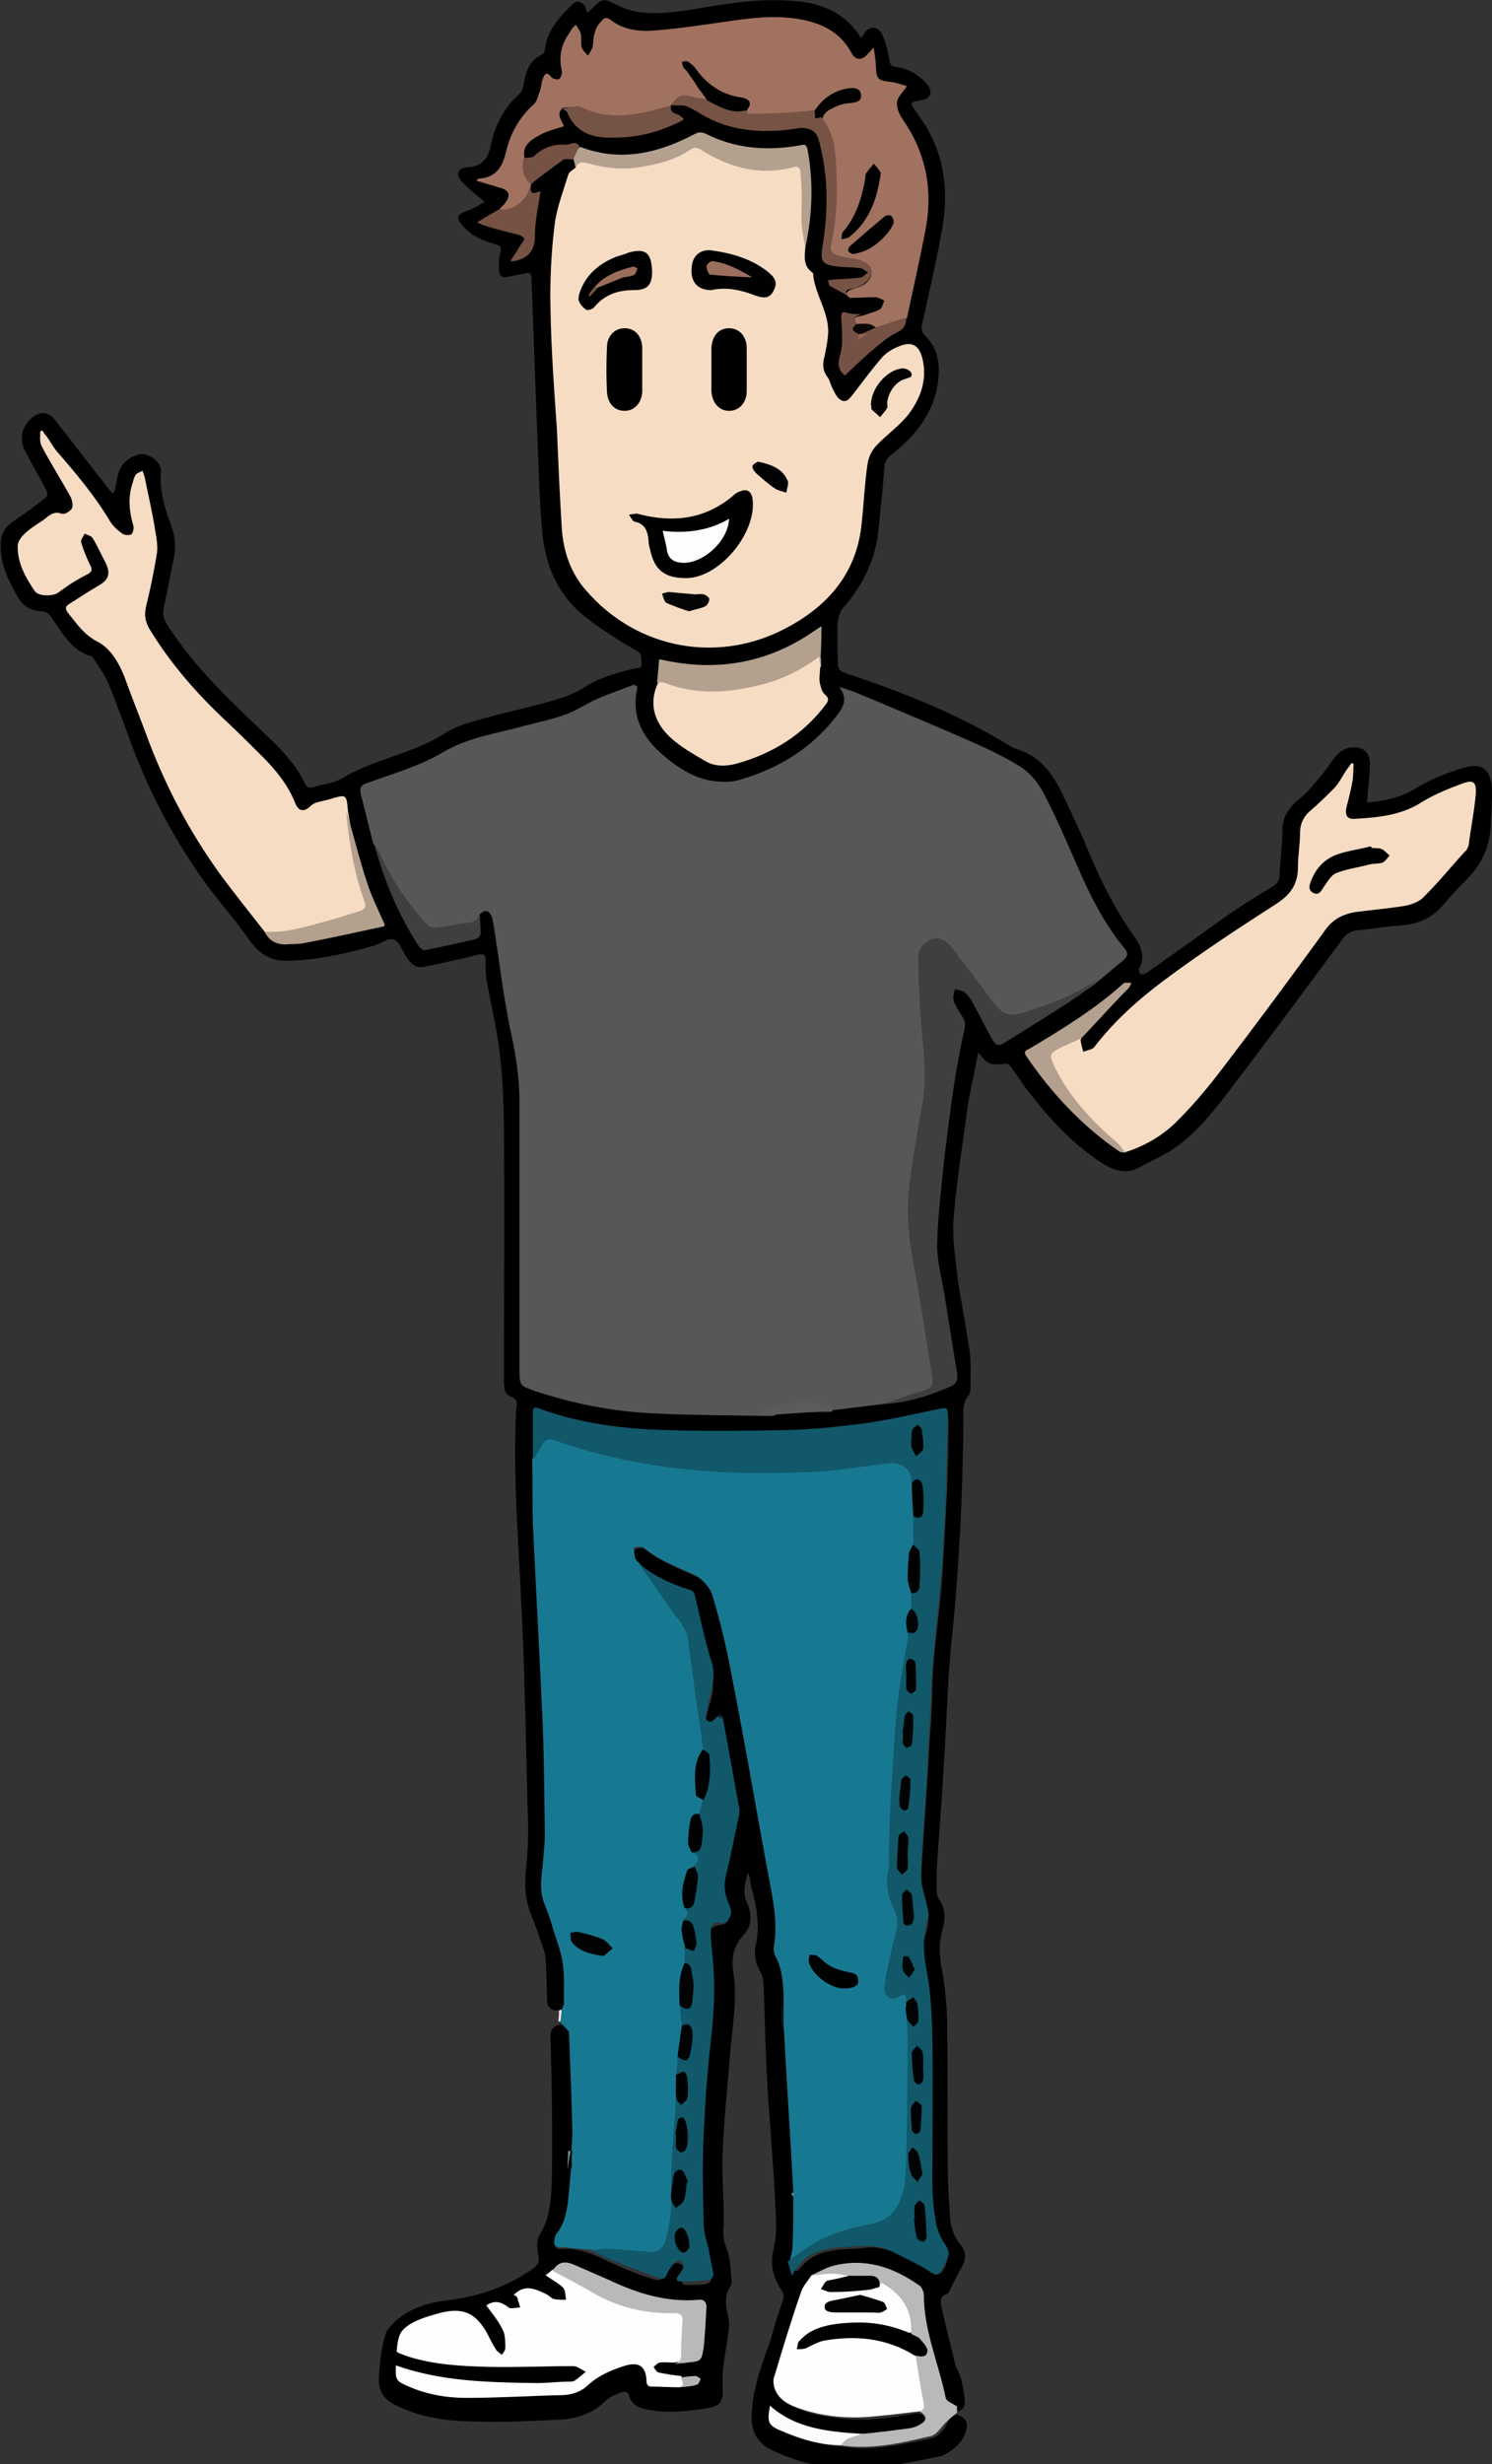 <?xml version="1.0" encoding="utf-8"?>
<!-- Generator: Adobe Illustrator 25.2.2, SVG Export Plug-In . SVG Version: 6.00 Build 0)  -->
<svg version="1.1" id="Mr_x5F_Weber_x5F_explain_xA0_Image_1_"
	 xmlns="http://www.w3.org/2000/svg" xmlns:xlink="http://www.w3.org/1999/xlink" x="0px" y="0px" viewBox="0 0 211.4 349.1"
	 style="enable-background:new 0 0 211.4 349.1;" xml:space="preserve">
<rect x="0" y="0" width="211.4" height="349.1" fill="#333333" stroke="none"/>
<style type="text/css">
	.st0{fill:#FAE3E3;}
	.st1{fill:#575757;}
	.st2{fill:#177991;}
	.st3{fill:#F6DCC3;}
	.st4{fill:#A1725F;}
	.st5{fill:#11586A;}
	.st6{fill:#FEFEFE;}
	.st7{fill:#3F3F3F;}
	.st8{fill:#B9B9B9;}
	.st9{fill:#B3A08E;}
	.st10{fill:#765345;}
	.st11{fill:#755345;}
	.st12{fill:#755244;}
	.st13{fill:#755245;}
	.st14{fill:#FCFCFC;}
	.st15{fill:#5B5B5B;}
	.st16{fill:#B4B4B4;}
	.st17{fill:#576164;}
	.st18{fill:#799AA2;}
	.st19{fill:#061C22;}
	.st20{fill:#529BAD;}
	.st21{fill:#000101;}
	.st22{fill:#000203;}
	.st23{fill:#000102;}
	.st24{fill:#000202;}
	.st25{fill:#010304;}
	.st26{fill:#010506;}
	.st27{fill:#4D98AB;}
	.st28{fill:#010100;}
	.st29{fill:#010101;}
	.st30{fill:#030302;}
	.st31{fill:#050404;}
	.st32{fill:#040303;}
	.st33{fill:#020101;}
	.st34{fill:#030201;}
	.st35{fill:#0A0706;}
	.st36{fill:#010405;}
	.st37{fill:#000303;}
	.st38{fill:#010303;}
	.st39{fill:#030303;}
	.st40{fill:#020202;}
	.st41{fill:#926756;}
	.st42{fill:#FDFDFD;}
	.st43{fill:#9C6E5C;}
	.st44{fill:#9B6D5B;}
	.st45{fill:#735143;}
</style>
<g>
	<path d="M79.2,284.8c-1.2,0.1-1.7-0.5-1.7-1.6c0-1.9-0.1-3.9-0.2-5.8c0-0.3-0.1-0.7-0.2-1c-0.6-1.8-1.2-3.6-1.9-5.3
		c-0.9-2.3-0.9-4.6-0.6-7.1c0.2-2.1,0.3-4.3,0.2-6.5c-0.3-9.9-0.4-19.7-0.9-29.6c-0.4-9.1-1.2-18.2-0.8-27.3c0-0.4,0-0.9,0.1-1.3
		c0.1-0.7,0-1.1-0.7-1.4c-1.1-0.4-1.1-1.4-1.1-2.4c0-11.8,0.1-23.7,0-35.5c0-3.6-0.2-7.3-0.6-10.9c-0.4-3.3-1.2-6.6-1.8-9.9
		c-0.2-1.1-0.2-2.2-0.2-3.3c0-0.6-0.2-0.8-0.9-0.7c-2.3,0.6-4.7,1.1-7,1.6c-1.8,0.4-2.2,0.3-3.3-1.2c-0.6-0.9-1-2.2-1.8-2.5
		c-0.7-0.3-1.9,0.6-2.9,0.9c-3.9,1.1-7.9,2-12,2.1c-2.3,0.1-4-0.8-5.4-2.7c-2.2-3.2-4.9-6.1-7.1-9.3c-4.1-5.9-7.4-12.2-9.9-19
		c-1-2.7-2-5.5-3.1-8.2c-0.5-1.2-1.3-2.3-2-3.4c-0.2-0.3-0.4-0.6-0.7-0.6c-2.7-0.9-3.9-3.3-5.4-5.4c-0.4-0.6-0.8-0.9-1.5-0.9
		c-1.4-0.1-2.5-0.7-3.2-1.9c-1.4-2.4-2.6-4.8-2.5-7.6c0-1.4,0.6-2.4,1.7-3.2c1.7-1.1,3.3-2.3,4.8-3.5c0.1-0.1,0.1-0.6,0-0.9
		c-1-1.9-2.1-3.8-3.1-5.7c-0.8-1.7-0.4-3.3,0.9-4.5c1.1-1.1,2.5-1,3.4,0.2c2.6,3.3,5.1,6.6,7.7,9.9c0.1,0.2,0.3,0.3,0.5,0.5
		c0.1-0.2,0.3-0.4,0.3-0.6c0.2-0.7,0.2-1.3,0.4-2c0.4-1.6,1.5-2.5,2.9-2.9c1.4-0.4,3.4,1.1,3.2,2.5c-0.2,2.6,0.5,5,1.4,7.4
		c0.6,1.6,0.8,3.2,0.4,4.9c-0.5,2.3-0.9,4.6-1.4,6.9c-0.2,1,0,1.6,0.5,2.4c3.9,6.2,9.3,11.1,14.5,16.1c2,1.9,3.8,3.9,5,6.4
		c0.3,0.6,0.6,0.7,1.2,0.5c1.3-0.4,2.8-0.5,4-1.2c4.6-2.8,10.1-3.5,14.6-6.4c2.2-1.4,4.6-1.8,6.9-2.5c3-0.8,6-1.4,8.9-2.3
		c1.4-0.4,2.9-1,4.1-1.8c2.2-1.4,4.6-2,7-2.6c0.4-0.1,1.1,0.1,1-0.7c-0.1-0.7,0.2-1.3-0.7-1.8c-2.4-1.4-4.8-2.9-7-4.6
		c-4.1-3.1-6-7.5-6.4-12.5c-0.4-4.8-0.5-9.6-0.7-14.4c-0.3-7.1-0.5-14.2-0.8-21.3c0-0.6-0.2-0.8-0.8-0.7c-0.8,0.2-1.6,0.3-2.4,0.5
		c-0.8,0.2-1.3,0-1.4-0.8c0-0.9-0.1-1.8,0.2-2.6c0.2-0.8,0-1-0.7-1.2c-1.8-0.5-3.5-1.2-4.7-2.7c-0.9-1.1-0.8-1.5,0.6-2
		c1-0.3,1.8-0.9,2.6-1.3c-1.2-1-2.3-1.8-3.3-2.9c-0.9-1-0.5-1.9,0.8-2c2-0.1,2.9-1.1,3.3-3c0.6-2.9,1.9-5.5,4.2-7.5
		c0.3-0.3,0.4-0.8,0.5-1.3c0.3-1.8,0.8-3.3,2.6-4.2C77,7.7,77.2,7.3,77.2,7c0.3-2.7,2.1-4.6,3.9-6.4c0.6-0.6,1.4-0.4,1.8,0.3
		c0.1,0.3,0.2,0.6,0.3,0.9c0.2-0.1,0.3-0.2,0.4-0.3c1.9-1.9,1.8-1.8,4.2-0.6c1.1,0.5,2.3,0.8,3.5,0.9c4.1,0.3,8.1-0.8,12.1-1.3
		c2.8-0.4,5.7-0.6,8.6-0.4c4,0.2,7.7,1.5,10,5.3c0.2-0.3,0.3-0.4,0.4-0.6c0.8-1.2,2-1.2,2.6,0.1c0.5,1.1,0.8,2.3,1,3.5
		c0.1,0.7,0.2,1,1,1.1c1.7,0.2,3.2,1.1,4.3,2.4c0.9,1,0.7,2-0.7,2.3c-0.2,0-0.4,0.1-0.6,0.1c-0.8,0.1-1.1,0.3-0.5,1.1
		c0.5,0.7,1,1.4,1.5,2.2c2.9,4.6,3.4,9.6,2.5,14.8c-0.8,4.5-1.8,8.9-2.8,13.3c-0.2,0.8-0.2,1.3,0.5,2c2,2,2,4.5,1.6,7.1
		c-0.8,4.2-3.4,7.2-6.6,9.7c-0.6,0.5-0.8,0.9-0.9,1.7c-0.2,2.9-0.5,5.7-0.8,8.6c-0.4,4.4-2.2,8.1-5.1,11.4c-0.4,0.5-0.6,1.2-0.7,1.8
		c-0.1,2,0,4,0,6c0,0.7,0.2,1,0.9,1.3c8.2,2.7,16.3,5.9,23.7,10.5c0.1,0.1,0.3,0.1,0.4,0.2c3.3,0.9,5.2,3.2,6.6,6
		c1.5,3.1,3,6.3,4.3,9.5c1.7,4,3.7,7.8,6.2,11.3c0.9,1.3,1.5,2.8,0.6,4.4c-0.1,0.2,0.1,0.7,0.2,0.8c0.3,0.1,0.6,0,0.9-0.2
		c4-2.8,7.9-5.6,11.8-8.4c1.9-1.3,4-2.6,6-3.8c0.7-0.4,1-0.9,1-1.7c0.1-2.1,0.4-4.2,0.4-6.3c0-1.6,0.7-2.8,1.8-3.9
		c0.6-0.5,1.2-1,1.8-1.6c1.1-1.3,2.3-2.6,3.3-4.1c0.7-1,1.4-1.9,2.8-2.1c1.6-0.2,2.7,0.6,2.7,2.2c0,1.8-0.3,3.7-0.4,5.6
		c2.2-0.2,4.5-0.6,6.7-1.9c2.1-1.3,4.5-2.3,6.9-3c2.7-0.9,4,0.3,4.1,3.1c0,1.8-0.1,3.6-0.2,5.4c-0.2,2.9-1.4,5.3-3.4,7.3
		c-1.2,1.2-2.4,2.5-3.5,3.8c-1.5,1.7-3.4,2.5-5.7,2.7c-2.1,0.1-4.2,0.5-6.3,0.7c-1,0.1-1.7,0.6-2.2,1.4
		c-5.4,7.3-10.8,14.6-16.3,21.8c-2.4,3.1-4.9,6.2-8.4,8.3c-1.2,0.7-2.6,1.3-3.8,2c-1.9,1.1-3.7,0.6-5.4-0.5
		c-4.2-2.7-7.5-6.3-10.5-10.2c-0.9-1.1-1.6-2.3-2.4-3.4c-0.2-0.2-0.5-0.6-0.8-0.5c-2.4,0.2-2.4,0.2-3.9-1.6
		c-0.5,2.7-1.1,5.2-1.5,7.7c-0.7,5.3-1.6,10.7-2,16c-0.2,2.8,0.3,5.6,0.6,8.4c0.5,3.4,1.2,6.8,1.7,10.3c0.2,1.7,0.1,3.5,0.1,5.3
		c0,0.3-0.1,0.6-0.2,0.8c-1,1.1-0.8,2.5-0.8,3.8c-0.1,10.5-0.6,20.9-1.7,31.3c-0.5,4.8-0.6,9.6-0.9,14.4c-0.3,5.5-0.7,11-1.1,16.5
		c-0.1,1.3-0.1,2.6-0.1,4c0,0.5,0.1,1,0.3,1.4c1,1.4,1,2.9,0.5,4.5c-0.5,1.7-0.4,3.4-0.1,5.2c0.5,2.7,0.8,5.5,0.8,8.3
		c0.1,6.9,0,13.7,0.1,20.6c0,2.2,0.2,4.3,0.3,6.5c0.1,1.5,0.6,2.8,1.5,3.9c0.8,1,0.8,2,0.2,3.1c-0.6,1.1-1.2,2.2-1.7,3.3
		c-0.1,0.2-0.2,0.4-0.3,0.5c-1.4,0.4-1,1.5-0.8,2.4c0.6,2.6,1.3,5.3,1.9,7.9c0.9,1.5,1.1,3.2,1.3,4.9c0.1,0.7-0.2,1.2-0.9,1.5
		c-1.1,0.1-1.8-0.4-2-1.4c-0.6-3.1-1.7-6.1-2.4-9.3c-0.3-1.5-0.6-3-0.6-4.6c0-1-0.4-1.7-1.3-2.2c-0.7-0.3-1.3-0.7-1.9-1.1
		c-3.4-2.1-6.9-1.7-10.5-0.9c-0.7,0.1-1.3,0.4-1.7,1c-1.3,1.2-1.7,2.9-2.2,4.6c-0.9,3.1-1.8,6.3-2.9,9.4c-0.5,1.3,0,2.5,1.4,3.4
		c2.2,1.4,4.7,1.8,7.3,2.1c3.4,0.4,6.8,0,10.1-0.6c0.5-0.1,1-0.2,1.5,0c1.2,0.9,1.1,1.8-0.1,2.4c-0.6,0.3-1.3,0.5-1.9,0.6
		c-2,0.3-4,0.7-6,0.6c-2.2,0-4.4-0.3-6.5-0.7c-2.3-0.5-4.5-1.3-6.4-2.9c-0.4,1.2-0.2,1.7,0.9,2.3c1.5,0.8,3.2,1.3,4.8,1.7
		c1.3,0.3,2.7,0.5,4,0.6c4.2,0.7,8.2-0.3,12.3-1.1c1.1-0.2,1.9-1,2.4-2c0.3-0.7,0.7-1.3,1.6-1.4c1.2,0.5,1.5,1.1,1.2,2.2
		c-0.5,1.8-1.8,2.8-3.4,3.6c-4.3,0.9-8.5,1.8-12.9,1.7c-1-0.3-2-0.1-3-0.2c-2.8-0.1-5.3-1-7.8-2.1c-2.2-0.9-3.4-2.5-3.3-5.1
		c0.1-3,0.9-5.7,1.9-8.5c0.3-0.9,0.7-1.8,0.9-2.7c0.5-1.7,1-3.4,1.6-5c0.2-0.6,0.2-1.1-0.2-1.6c-1.2-1.8-1.6-3.6-1.1-5.8
		c0.6-2.3,0.3-4.8,0.2-7.2c-0.2-4.5-0.6-8.9-0.9-13.4c-0.4-5.6-0.5-11.2-0.7-16.7c0-0.8-0.2-1.5-0.6-2.2c-0.6-1.2-0.8-2.4-0.5-3.6
		c0.6-2.8,0.1-5.4-0.6-8c-0.2-0.7-0.2-1.4-0.5-2.2c-0.5,1.5-0.8,2.9-0.1,4.4c0.7,1.6,0.6,3.2-0.6,4.5c-1.4,1.5-1.7,3.2-1.4,5.2
		c0.6,3.7-0.1,7.3-0.4,11c-0.4,4.8-0.9,9.6-1.1,14.4c-0.2,3.7,0.3,7.3,0.1,11c-0.1,0.9,0.1,1.8,0.4,2.6c0.6,1.4,0.6,2.8,0.7,4.2
		c0.1,0.4,0.1,1-0.1,1.3c-1.1,1.6-0.5,3.3-0.2,5c0,0.3,0,0.6,0,0.8c-0.3,2.8-1.1,5.6-0.9,8.6c0.1,2.1-0.4,2.6-2.5,2.9
		c-2.6,0.4-5.2,0.7-7.9,0.2c-1.3-0.2-2.5-0.6-2.9-2.1c-0.1-0.5-0.5-0.5-1-0.4c-0.9,0.3-1.8,0.7-2.5,1.4c-1.9,1.8-4.2,2.4-6.7,2.5
		c-4.3,0.2-8.5,0.4-12.8,0.2c-3.5-0.1-6.9-0.7-10.1-2.3c-1.6-0.8-2.4-2-2.3-3.7c0.1-2.3,0.3-4.6,1.1-6.8c2.1-2.8,5.2-3.9,8.4-4.3
		c4.5-0.5,8.6-1.9,12.3-4.5c0.7-0.5,0.9-0.9,0.8-1.8c-0.2-1-0.3-2.2,0.1-2.9c1.6-2.5,1.7-5.3,1.8-8.1c0.1-6.7,0-13.3-0.2-20
		c0-1.1,0.4-1.6,1.4-1.8c0.1,0,0.1,0,0.2,0c0.8,0.1,1,0.6,1.1,1.2c0.1,0.8,0.3,1.7,0.3,2.5c0,3.9,0.4,7.9,0.3,11.8
		c0,1-0.3,1.9-0.3,2.9c0,0.9,0,1.7,0,2.6c-0.2,2-0.3,4-0.6,6c-0.2,1.2-0.8,2.2-1.3,3.3c-0.7,1.3-0.5,1.6,0.9,1.5
		c1.3-0.1,2.4,0.3,3.6,0.6c2.8,1.2,5.5,2.6,8.4,3.5c1.6,0.5,1.6,0.5,2.5-0.9c0.1-0.2,0.3-0.4,0.4-0.6c0.4-0.5,0.9-0.8,1.6-0.4
		c0.6,0.4,0.6,1,0.4,1.6c-0.4,1.2-0.4,1.3,0.9,1.3c3.4,0,3.3-0.2,2.5-3.2c-0.8-2.9-1-5.8-1-8.8c0-2.6-0.2-5.2,0-7.8
		c0.2-3.9,0.5-7.8,0.9-11.7c0.5-5.4,1-10.9,0.2-16.4c-0.1-0.5-0.1-1,0-1.4c0.1-1.1,0.5-1.5,1.6-1.7c1-0.1,1.4-0.6,1.2-1.6
		c0-0.2,0,0,0-0.1c-1.1-2.2-0.7-4.3-0.1-6.5c0.5-2,0.9-4,1.3-6c0.2-0.8,0.2-1.6,0-2.5c-0.7-3.8-1.5-7.7-2.1-11.6
		c0-0.1,0-0.2,0.1-0.3c-0.1,0-0.1,0-0.1,0.2c-0.4,0.7-1,1-1.7,0.6c-0.7-0.4-0.6-1-0.5-1.7c0.1-0.5,0.2-1.1,0.4-1.6
		c0.9-2.4,0.5-4.7-0.1-7.1c-0.6-2.4-1.3-4.8-1.8-7.2c-0.2-0.8-0.7-1.1-1.4-1.3c-2.4-0.8-4.7-1.9-6.5-3.6c-0.4-0.4-0.7-0.7-1-1.2
		c-0.3-0.5-0.3-1,0.1-1.5c0.4-0.5,0.9-0.4,1.4-0.3c0.1,0,0.2,0,0.2,0.1c2.3,1.8,5,2.8,7.6,4c1.5,0.7,2.3,2.2,2.8,3.9
		c1.6,6,2.7,12.1,3.8,18.2c1.4,7.9,2.8,15.8,4.3,23.7c0.4,2.1,0.7,4.2,0.3,6.3c-0.1,0.8-0.1,1.6,0.3,2.3c0.8,1.5,1,3.2,0.9,4.9
		c0.1,2-0.2,3.9,0.2,5.9c0.2,3.1,0.3,6.3,0.6,9.4c0.3,3.3,0.4,6.5,0.7,9.8c0.1,1,0.1,2.1,0,3.1c0,0.2,0,0.4,0,0.7
		c0.4,2.7,0.4,5.3-0.2,7.9c-0.1,0.5-0.3,0.9-0.3,1.4c0.2,0.5,0.3,1.1,0.9,0.4c1.9-2.4,4.5-2.7,7.2-2.8c1.2,0,2.3-0.3,3.5-0.2
		c1.9,0.2,3.7,1,5.4,2c1,0.6,2,1,2.9,1.6c0.6,0.3,0.9,0.2,1.3-0.3c0.7-1.2,1-2.3,0-3.5c-0.8-1-1-2.3-1.1-3.5c-0.2-1.5-0.4-3-0.4-4.5
		c0-6.4,0-12.8,0-19.2c0-4.6-0.1-9.1-1.2-13.6c-0.4-1.5,0.1-2.9,0.5-4.2c0.2-1.1,0.2-2-0.2-3c-0.8-1.8-0.7-3.7-0.6-5.7
		c0.2-3.1,0.4-6.3,0.6-9.4c0.3-3.6,0.4-7.2,0.7-10.8c0.1-1.6,0.2-3.3,0.2-4.9c0.1-5.8,1.2-11.5,1.5-17.3c0.2-3.6,0.4-7.2,0.6-10.9
		c0.1-3.2,0.2-6.3,0.2-9.5c0-1.4-0.1-1.5-1.4-1.1c-4.7,1.3-9.5,1.8-14.3,2.4c-6.8,0.8-13.6,0.8-20.5,0.6c-7-0.1-13.9-0.9-20.6-3
		c-1.2-0.4-1.3-0.3-1.3,0.9c0,2,0,3.9,0,5.9c-0.1,5.4,0.2,10.8,0.6,16.3c0.2,2.5,0.3,4.9,0.3,7.4c0.1,5.9,0.4,11.9,0.7,17.8
		c0.1,3,0,6,0.1,9c0.1,3.1,0.1,6.2-0.4,9.3c-0.1,0.6,0,1.3,0.2,1.9c0.3,1.3,0.7,2.6,1.2,3.8c1.1,2.8,1.9,5.6,1.7,8.6
		c0,0.8,0.1,1.5,0.2,2.3c0.1,0.6,0.1,1.3-0.6,1.7C79.5,284.9,79.4,284.9,79.2,284.8z"/>
	<path class="st0" d="M79.2,284.8c0.1,0,0.2-0.1,0.3-0.1c0.7,0.6,0.7,1.2-0.2,1.7c-0.1,0-0.1-0.1-0.2-0.1
		C79.2,285.8,79.2,285.3,79.2,284.8z"/>
	<path class="st1" d="M110,200.4c-0.2,0.1-0.4,0.2-0.6,0.2c-5.8-0.1-11.6-0.1-17.4-0.4c-5.5-0.3-10.9-1.4-16.1-3.1
		c-2.2-0.8-2.3-0.7-2.3-3.1c0-12.7,0-25.3,0-38c0-3.6-0.6-7.1-1.4-10.6c-0.9-4.6-1.5-9.4-2.2-14c-0.1-0.5-0.2-1-0.3-1.5
		c-0.4-1-1-1.1-1.8-0.3c-0.2,1.5-0.2,1.5-1.8,1.7c-1.3,0.2-2.7,0.4-4,0.7c-0.9,0.2-1.5-0.1-2.1-0.8c-2.9-3.4-5.6-7-6.9-11.4
		c0-0.1-0.1-0.1-0.2-0.2c-0.6-2.4-1.2-4.8-1.8-7.2c-0.2-0.9,0.1-1.2,1-1.5c3.6-1.3,7.4-2.4,10.6-4.3c3.7-2.2,7.8-2.7,11.7-3.8
		c1.9-0.5,3.9-0.9,5.8-1.6c1.4-0.5,2.7-1.4,4.2-2.1c1.8-0.8,3.6-1.4,5.4-2.1c0.1,0,0.6,0.3,0.5,0.4c-1,4.5,1.1,7.6,4.4,10.2
		c2,1.6,4.3,2.9,6.9,3.1c1,0.1,2.1,0.1,3.1-0.2c5.6-1.6,10.4-4.5,14-9.3c0.9-1.2,1.4-2.3,0.2-3.9c0.9,0.3,1.5,0.5,2.1,0.7
		c5.3,2.2,10.5,4.4,15.8,6.7c2.7,1.2,5.4,2.4,7.9,4c1.5,1,2.7,2.6,3.5,4.3c1.9,3.7,3.5,7.6,5.2,11.4c1.6,3.5,3.4,6.9,5.9,9.9
		c0.6,0.7,0.5,1.2-0.1,1.7c-1.2,1-2.4,2-3.6,3c-3.1,2.6-6.8,3.9-10.7,4.9c-1.8,0.5-3.2,0.1-4.3-1.5c-1.7-2.4-3.5-4.7-5.3-7
		c-0.2-0.3-0.5-0.7-0.7-0.9c-0.7-0.7-1.4-1.4-2.4-1c-1,0.4-1.6,1.2-1.7,2.3c-0.1,1.2-0.1,2.4,0,3.6c0.4,4,0.5,8,0.9,11.9
		c0.2,1.6-0.2,3.3-0.4,4.9c-0.3,2.6-0.8,5.2-1.3,7.8c-1.1,5.2-0.8,10.4,0.2,15.6c1,5.2,1.6,10.4,2.5,15.6c0.2,1.1-0.2,1.6-1.2,2
		c-1.9,0.8-4,1.2-6,1.7c-2.5,0.3-5,0.6-7.4,0.9c-0.1-0.2-0.2-0.4-0.4-0.5c-1.4-0.4-2.8-0.7-4.2-0.5c-1.5,0.2-3.1,0.5-4.6,1.2
		C109.2,200.1,109.7,199.9,110,200.4z"/>
	<path class="st2" d="M79.4,286.4c0.1-0.6,0.1-1.1,0.2-1.7c0.1-0.4,0.4-0.7,0.3-1.1c0-1.9,0.1-3.8-0.2-5.7c-0.3-1.8-1-3.4-1.5-5.2
		c-0.3-1-0.7-2.1-1.1-3.1c-0.7-1.8-0.4-3.6-0.2-5.4c0.1-1.5,0.3-2.9,0.3-4.4c-0.1-5.9-0.1-11.7-0.4-17.6c-0.4-8.8-0.9-17.7-1.3-26.5
		c-0.1-3,0-6-0.1-9c0.3-0.9,0.6-1.7,1.1-2.5c0.5-0.7,1.1-1,1.9-0.8c0.2,0.1,0.5,0.1,0.7,0.2c6.2,2.3,12.7,3.4,19.3,4.1
		c5.1,0.5,10.3,0.7,15.4,0.5c3.9-0.2,7.8-0.5,11.7-1.3c2.2-0.5,3.7,0.7,3.9,3c0.1,1.6-0.1,3.2,0.2,4.7c0.1,1.3,0.2,2.6,0,4
		c-0.4,2.3-1,4.7-0.2,7c0.1,0.7,0.1,1.4,0,2.1c-0.5,1.1-0.8,2.3-0.4,3.6c0.2,1.2-0.3,2.2-0.5,3.3c-0.8,4.7-1,9.5-1.4,14.3
		c-0.5,5.7-0.5,11.4-0.9,17.1c-0.1,1.4,0.1,2.7,0.8,3.9c0.7,1.2,0.7,2.4,0.5,3.7c-0.4,1.9-1,3.7-1.5,5.6c-0.2,0.7-0.3,1.5-0.2,2.3
		c0.2,1,0.6,1.3,1.6,1c1.3-0.3,1.3-0.3,1.5,1c0,0.3,0,0.7,0,1c0.3,5.3,0.4,10.5,0.2,15.8c-0.1,3.1,0,6.3-0.4,9.4
		c-0.1,0.8-0.4,1.6-0.7,2.4c-0.7,1.6-1.8,2.7-3.6,3.1c-1.2,0.3-2.5,0.6-3.7,0.9c-2.8,0.8-5.4,2-7.6,3.9c-0.3,0.3-0.7,0.7-1.2,0.4
		c0.1-0.7,0.4-1.5,0.4-2.2c0.1-2.4,0.1-4.8,0.1-7.1c0.1-0.2,0.1-0.4,0-0.6c-0.4-7.5-0.9-15-1.3-22.5c-0.2-2,0-3.9-0.1-5.9
		c-0.1-1.8-0.3-3.5-1.2-5.1c-0.2-0.4-0.2-1.1-0.1-1.6c0.4-2.7,0-5.3-0.5-8c-1.9-10.1-3.6-20.3-5.6-30.4c-0.7-3.8-1.6-7.5-2.7-11.1
		c-0.4-1.2-1.6-2.4-2.7-2.9c-2.4-1.1-4.9-2-6.9-3.7c-0.3-0.3-1-0.1-1.5-0.1c0.1,0.5,0,1,0.2,1.5c0.1,0.4,0.5,0.6,0.7,0.9
		c2.6,2.5,4.2,5.7,6.4,8.5c0.4,0.5,0.6,1.2,0.8,1.9c0.9,5.1,1.6,10.2,2.2,15.3c0,0.2,0,0.3,0,0.5c-0.9,1.5-0.9,3.3-1.1,4.9
		c-0.1,1,0.2,1.7,1,2.2c0.3,0.8,0.2,1.5-0.4,2c-0.9,0.2-1.3,0.8-1.3,1.7c0,1.1-0.7,2.3,0.3,3.4c1.1,0.9,1.2,1.4,0.3,2.4
		c-0.8,0.3-1.1,0.9-1.3,1.7c-0.2,1.3-0.5,2.6,0,3.9c0.6,0.8,0.4,1.5-0.2,2.2c-0.4,0.8,0,1.5,0.1,2.3c0.1,0.4,0.1,0.9,0.2,1.3
		c0.2,0.8,0.3,1.6,0,2.3c-0.9,1.8-0.8,3.8-0.7,5.7c0.4,1,0.6,2.1,0.2,3.1c-0.3,1.4-0.5,2.7-0.5,4.1c0,0.9-0.2,1.7-0.3,2.6
		c0,0.1-0.1,0.3-0.1,0.4c-0.3,4.7-1.1,9.4-1,14.2c0,1.1,0,2.1,0.2,3.2c0.3,2.2-0.3,4.4-1.1,6.4c-0.4,1.1-1.5,1.5-2.7,1.4
		c-2.7-0.2-5.3-0.3-8-0.5c-1.6-0.1-3.2-0.3-4.8-0.4c-0.2,0-0.4-0.4-0.4-0.6c0.1-0.5,0.1-1,0.4-1.3c1.3-1.7,1.5-3.7,1.7-5.7
		c0.1-1.1,0.2-2.3,0.3-3.4c0.3-0.5,0.1-1.1,0.1-1.7c0-0.3,0.2-0.6,0.1-0.9c0,0-0.1,0-0.1,0l0-0.1c0-0.9,0.1-1.7,0.1-2.6
		c-0.1-4.7-0.3-9.5-0.5-14.2C80.2,287.3,79.7,286.9,79.4,286.4z"/>
	<path class="st3" d="M114.1,35.1c-0.1,1.3-0.3,2.6,1,3.5c0,0,0.1,0.1,0.1,0.1c0.2,3.1,2.5,5.7,2.1,9c-0.1,1-0.3,2-0.5,2.9
		c-0.3,1.1-0.2,2,0.5,2.9c0.3,0.4,0.4,1.1,0.7,1.6c0.3,0.6,0.6,1.3,1.2,1.6c0.8,0.4,1.2-0.3,1.7-0.9c1.4-1.8,2.7-3.6,4.2-5.3
		c0.6-0.6,1.4-1.1,2.2-1.4c1.8-0.8,2.9-0.3,3.4,1.7c0.7,2.9-0.2,5.5-1.9,7.8c-1.3,1.7-3.1,2.9-4.6,4.5c-0.7,0.7-1.2,1.8-1.3,2.8
		c-0.4,2.7-0.5,5.4-0.8,8.1c-0.6,6.8-4.4,11.5-10.2,14.7c-9.8,5.5-21.6,3.4-28.9-5.1c-2.2-2.5-3.2-5.6-3.4-8.8
		c-0.3-4.7-0.5-9.4-0.7-14.1C78.5,55,78.1,49.5,78,43.9c-0.1-4.1,0.1-8.2,0.6-12.2c0.3-2.3,1.2-4.6,1.9-6.9c0.1-0.4,0.6-0.7,1-1
		c0.2-1.3,0.3-1.4,1.6-1.1c0.7,0.1,1.3,0.3,2,0.4c4.3,0.8,8.4,0,12.1-2.1c1-0.5,1.7-0.5,2.5,0.1c2.9,1.9,6.1,2.8,9.6,2.7
		c1,0,2-0.3,3-0.5c1-0.2,1.3-0.1,1.4,1c0.2,1.5,0.4,3,0.1,4.5c-0.1,0.9,0.1,1.8,0.2,2.7C114,32.7,114,33.9,114.1,35.1z"/>
	<path class="st3" d="M37.5,132c-2.1-2.7-4.2-5.3-6.2-8c-4.5-6.2-8-12.9-10.6-20c-1-2.7-2.1-5.4-3.1-8.2c-0.8-2-2-4-3.8-4.9
		c-1.9-1-2.9-2.5-4.1-4c-0.5-0.6-0.5-1,0.2-1.4c1.3-0.8,2.6-1.7,4-2.5c1.6-0.9,1.8-1.8,1-3.4c-0.6-1.1-1.1-2.3-1.8-3.4
		c-0.2-0.3-0.7-0.4-1.1-0.6c-0.2,0.4-0.6,0.9-0.5,1.2c0.3,1.1,0.8,2.3,1.3,3.3c0.3,0.6,0.2,0.9-0.3,1.2C10.9,82.1,9.5,83,8.2,84
		c-0.8,0.5-2.8,0.5-3.3-0.3c-1.3-1.9-2.4-3.9-2.4-6.3c0-0.6,0.4-1.2,0.9-1.7c0.8-0.8,1.8-1.4,2.7-2c0.8-0.6,1.5-1.4,2.7-0.9
		c0.4,0.1,1.2-0.4,1.4-0.8c0.2-0.4,0-1.2-0.2-1.6c-1.3-2.4-2.8-4.7-4.1-7.2c-0.3-0.6-0.2-1.3-0.2-2C5.7,61.1,5.8,61,6,61
		c0.2,0.3,0.4,0.6,0.6,0.8c0.5,0.7,0.9,1.5,1.5,2.2c2.7,3.1,5.3,6.2,7.4,9.7c0.4,0.7,1,1.3,1.7,1.8c0.3,0.3,1,0.4,1.4,0.2
		c0.2-0.1,0.4-0.8,0.3-1.2c-0.6-2-0.8-4.1-0.1-6.1c0.1-0.4,0.2-0.8,0.4-1.1c0.2-0.3,0.6-0.4,1-0.6c0.1,0.3,0.2,0.6,0.3,0.9
		c0.5,2.5,1.1,5,1.5,7.6c0.2,1.1,0.4,2.3,0.2,3.4c-0.4,2.4-0.9,4.9-1.5,7.3c-0.3,1.3-0.1,2.3,0.6,3.4c3,4.9,6.8,9.2,11,13.1
		c1.7,1.6,3.3,3.2,4.9,4.8c1.9,1.9,3.6,4,4.6,6.5c0.5,1.3,1.3,1.4,2.3,0.4c0.2-0.2,0.5-0.3,0.7-0.4c0.7-0.2,1.3-0.3,2-0.5
		c2.3-0.7,2.3-0.7,2.5,1.7c0.7,4.2,1.4,8.3,2.7,12.3c0.4,1.4,0.3,1.7-1,2.1c-3.5,1.2-7.1,2.3-10.7,2.8
		C39.3,132.4,38.4,132.5,37.5,132z"/>
	<path class="st3" d="M153.2,147.1c0,0.1-0.1,0.2-0.1,0.3c0.1,0.5,0.2,1,0.4,1.6c0.5-0.2,1.2-0.3,1.5-0.6c2.8-3.7,6.3-6.8,9.9-9.5
		c5.1-3.8,10.4-7.3,15.7-10.7c2.1-1.3,3.3-2.8,3.3-5.3c0-1.6,0.3-3.3,0.3-4.9c0-1.3,0.5-2.3,1.4-3.1c1.2-1,2.3-2.1,3.4-3.2
		c0.7-0.7,1.1-1.6,1.7-2.5c0.3-0.4,0.5-0.7,0.8-1.1c0.1,0,0.2,0.1,0.3,0.1c-0.1,0.9,0,1.7-0.2,2.6c-0.2,1.2-0.5,2.3-0.8,3.5
		c-0.3,1.2,0.1,1.8,1.2,1.7c3.3-0.2,6.6-0.5,9.5-2.4c1.8-1.1,3.8-1.9,5.7-2.6c1.6-0.6,2-0.2,1.9,1.5c-0.2,2.4-0.7,4.8-1,7.2
		c-0.1,0.4-0.3,0.8-0.6,1c-1.9,2.1-3.7,4.3-5.7,6.3c-0.6,0.7-1.7,1.1-2.6,1.3c-2.4,0.4-4.8,0.6-7.1,0.9c-1.9,0.3-3.4,1.1-4.5,2.8
		c-4.8,6.6-9.6,13.1-14.5,19.5c-1.9,2.5-3.9,4.9-6.1,7.1c-2.1,2.2-4.8,3.8-7.8,4.7c-4.2-3.6-8.2-7.4-10.5-12.5
		c-0.6-1.4-0.6-1.6,0.8-2.3c0.9-0.4,1.7-0.9,2.5-1.3C152.5,146.9,152.9,146.4,153.2,147.1z"/>
	<path class="st4" d="M70.8,29.6c0.2-0.2,0.3-0.4,0.5-0.5c1.2-1.4,1-2.2-0.8-2.6c-1-0.3-2-0.6-3-0.9c0.2-0.2,0.2-0.3,0.3-0.3
		c2.5-0.1,3.4-1.7,3.9-3.8c0.6-2.6,1.9-4.9,3.9-6.7c0.5-0.4,0.6-1.2,0.9-1.9c0.2-0.6,0.2-1.2,0.4-1.7c0.2-0.6,0.5-1.2,1.2-0.3
		c0.2,0.3,0.9,0.4,1.1,0.3c0.3-0.2,0.5-0.8,0.4-1.2c-0.5-2.1,0-3.9,1.2-5.5C81,4,81.3,3.8,81.6,3.5c0.2,0.4,0.6,0.8,0.7,1.3
		c0.1,0.6,0,1.2,0.1,1.8c0.1,0.5,0.6,0.9,0.9,1.3C83.6,7.4,83.9,7,84,6.5C84.1,5.2,84.2,4,85.2,3c0.4-0.5,0.7-0.6,1.3-0.2
		c1.9,1.5,4.2,1.7,6.5,1.5c3.7-0.3,7.4-0.9,11-1.4c3.5-0.5,7.1-0.8,10.6,0.1c2.7,0.7,4.8,2.1,6.1,4.6c0.4,0.8,1.3,1,2,0.3
		c0.3-0.3,0.6-0.6,1.1-1.2c0.1,1,0.3,1.8,0.3,2.6c0.1,1.9,0.2,2.1,2.1,2.3c0.8,0.1,1.6,0.4,2.3,0.6c-0.5,0.8-1.3,1.5-1.4,2.2
		c-0.1,0.8,0.3,1.8,0.8,2.5c3.2,4.6,4.3,9.7,3.3,15.3c-0.8,4.3-1.8,8.6-2.7,12.9c-1.3,0.9-2.7,1.5-4.4,1.6c-0.8-0.5-1.8-0.1-2.6-0.5
		c-0.7-1.1-0.6-1.3,0.8-1.5c0.8-0.3,1.7-0.5,2.4-0.9c0.3-0.2,0.4-0.8,0.6-1.2c-0.4-0.2-0.9-0.5-1.3-0.5c-1.2,0-2.4,0.1-3.6,0.1
		c-0.8-0.6-0.4-1,0.3-1.2c0.9-0.3,1.7-0.5,2.3-1.2c0.7-0.8,0.6-1.4-0.3-1.9c-0.5-0.3-1-0.4-1.6-0.5c-0.4,0-0.9-0.1-1.3-0.2
		c-2.2-0.5-2.4-0.9-2-3.1c0.8-4.2,0.8-8.4,0.3-12.6c-0.2-1.6-0.8-3-1.6-4.3c0-1.2,0.9-1.6,1.7-2c0.8-0.4,1.7-0.6,2.5-0.7
		c0.5-0.1,1.2-0.1,1.1-0.8c-0.1-0.6-0.8-0.6-1.3-0.5c-1.7,0.2-3,1-4.1,2.3c-0.3,0.3-0.5,0.6-0.8,0.9c-2.2-0.2-4.3,0.5-6.5,0.8
		c-1,0.1-2,0.1-3-0.2c-0.4-0.1-0.8-0.2-0.5-0.8c0.5-1,0.5-1.4-0.6-1.6c-2.9-0.5-5-2.1-6.7-4.5C97.9,9.2,97.8,9.2,97,9
		c1.1,1.5,1.4,3.3,2.8,4.4c0.2,0.2,0.4,0.5,0.4,0.8c-0.6,0.7-1.2,0.2-1.7,0c-1.3-0.5-2.5-0.3-3.4,0.7l0,0c-0.5,0.4-1.1,0.6-1.6,0.7
		c-3.7,1-7.3,1.6-11-0.2c-0.9-0.4-1.9-0.2-2.8-0.1c-1,1,0,1.8,0.2,2.6c-1.3,0.4-2.6,0.7-3.7,1.4c-1.1,0.6-2.2,1.4-1.9,3
		c0.2,0.2,0.3,0.5,0.2,0.8c-0.2,0.9,0.1,1.6,0.7,2.3c0.1,0.2,0.2,0.4,0.1,0.6c0,0.1,0,0.1-0.1,0.2c0.1,2.2-1.4,3-3.1,3.7
		C71.6,30.1,71.1,30.4,70.8,29.6z"/>
	<path class="st5" d="M129.2,210c-0.1-1.8-1.4-2.9-3.2-2.7c-3.5,0.4-6.9,1-10.4,1.2c-4.7,0.2-9.5,0.3-14.2,0
		c-7.8-0.5-15.5-1.8-22.9-4.5c-0.9-0.3-1.3,0-1.7,0.7c-0.4,0.8-0.9,1.5-1.3,2.2c0-2.3,0-4.6,0-6.8c0-0.7,0.2-0.8,0.8-0.6
		c5.1,1.9,10.4,2.7,15.7,3c6.5,0.3,12.9,0.2,19.4,0.1c3.8-0.1,7.6-0.5,11.4-1c3.4-0.5,6.8-1.3,10.2-2c1-0.2,1.3-0.3,1.3,0.9
		c-0.2,5.9-0.2,11.8-0.6,17.7c-0.3,5.6-1,11.3-1.5,16.9c-0.2,1.9-0.2,3.7-0.3,5.6c-0.3,5-0.5,10-0.8,14.9c-0.2,3.4-0.6,6.8-0.6,10.1
		c0,1.5,0.6,3,0.9,4.5c0.1,0.5,0.3,1.1,0.1,1.5c-0.8,2.5-0.7,4.9-0.2,7.5c0.6,3.1,0.7,6.3,0.8,9.4c0.1,6.9,0,13.8,0,20.6
		c0,1.9,0.2,3.8,0.5,5.6c0.2,1.1,0.7,2.3,1.4,3.3c0.5,0.8,0.6,1.3,0.1,2c-0.4,0.7-0.6,1.7-1.3,2.1c-0.4,0.2-1.3-0.6-2-1
		c-1.5-0.8-3-1.5-4.5-2.3c-2.5-1.2-5.1-0.6-7.7-0.5c-2.6,0.2-4.9,1.1-6.4,4c-0.3-0.9-0.4-1.5-0.6-2c0.9-0.7,1.8-1.3,2.8-2
		c2.8-1.9,6-2.8,9.2-3.4c2.9-0.6,3.9-2.6,4.5-5.1c0.2-1.2,0.2-2.4,0.3-3.6c0.1-5.5,0.2-11.1,0.2-16.6c0-1.7-0.1-3.5-0.2-5.2
		c0.7,0.2,0.4,0.8,0.5,1.3c0.1,0.3,0,0.8,0.5,0.8c0.4,0,0.5-0.5,0.5-0.8c0-0.4-0.1-0.8-0.1-1.2c-0.2-1.2-0.2-1.3-1.4-1
		c0-0.8,0.1-1.4-1.1-0.7c-1,0.7-2.1-0.1-2-1.4c0.2-1.9,0.7-3.7,1.1-5.6c0.2-1,0.6-2,0.7-3c0.1-0.8,0-1.6-0.4-2.3
		c-0.9-1.9-1.3-3.7-0.8-5.8c0.1-0.2,0-0.5,0-0.7c0.1-3.1,0.1-6.1,0.3-9.2c0.3-4.6,0.5-9.3,1-13.9c0.3-2.9,0.9-5.8,1.4-8.7
		c0.1-0.3,0-0.7,0-1c1.4-0.6,1.6-1.8,0.5-3.4c0-0.7,0-1.4,0-2.2c0.7-0.6,0.9-1.4,0.9-2.4c0-0.8,0-1.7,0-2.5c0-0.8-0.1-1.5-0.6-2.1
		c0-1.3,0-2.7,0-4c1-0.2,1.2-0.9,1.2-1.8c0-0.6,0-1.1,0-1.7C130.5,210.5,130.2,209.9,129.2,210z"/>
	<path class="st6" d="M96.3,338.2c-1.3,0-2.6-0.1-3.9-0.1c-0.6,0-0.8-0.2-0.8-0.9c-0.1-2-1.1-2.6-2.9-2.1c-2,0.6-3.9,1.4-5.5,2.9
		c-0.9,0.8-2,1.2-3.3,1.3c-4.6,0.1-9.2,0.4-13.8,0.4c-2.9,0-5.7-0.5-8.4-1.7c-1.6-0.7-1.7-0.9-1.6-2.9c6.5,2.3,13.2,2.4,20,2.5
		c1.5,0,3-0.2,4.5-0.2c0.3,0,0.7,0,0.9-0.2c0.6-0.4,1-0.8,1.5-1.2c-0.6-0.3-1.2-0.8-1.8-0.8c-4,0-8.1,0.2-12.1,0.1
		c-3.8-0.1-7.7-0.3-11.4-1.5c-0.5-0.2-1.5-0.5-1.5-0.7c0.1-1,0.2-2.1,0.7-2.8c0.6-0.8,1.6-1.3,2.5-1.7c1-0.4,2.1-0.7,3.2-1
		c3.1-0.7,4.8,0.1,6.4,2.9c0.4,0.8,0.8,1.6,1.3,2.4c0.2,0.3,0.5,0.4,0.8,0.7c0.2-0.3,0.5-0.6,0.5-1c0-0.8,0-1.7-0.3-2.4
		c-0.6-1.3-1.5-2.4-2.4-3.6c0.9-0.6,1.8-0.7,2.9,0.1c0.2,0.1,0.3,0.3,0.5,0.3c0.5,0,1-0.1,1.4-0.1c-0.1-0.5-0.3-0.9-0.4-1.4
		c-0.1-0.2-0.3-0.3-0.5-0.4c1.6-1.6,3.1-0.8,4.6-0.1c0.4,0.2,0.7,0.6,1.1,0.7c0.5,0.1,1.1,0.1,1.7,0.1c-0.1-0.6-0.1-1.4-0.4-1.7
		c-0.7-0.7-1.6-1.1-2.5-1.8c0.3-0.2,0.6-0.4,0.9-0.7c0.5-0.3,0.8,0.1,1.2,0.3c3.1,1.7,6.1,3.4,9.5,4.5c2,0.6,4.1,0.7,6.2,0.8
		c1.7,0.1,1.9,0.3,2,2.1c0.1,1.5-0.3,2.9-0.3,4.4c0,0.9-0.7,0.9-1.3,1c-0.7,0-1.4-0.1-2,0c-0.3,0-0.6,0.4-0.9,0.6
		c0.2,0.3,0.4,0.7,0.7,0.8c1,0.2,2.1,0.4,3.2,0.5C97.1,337.4,97.2,337.9,96.3,338.2z"/>
	<path class="st5" d="M95.8,293.9c0.1-0.9,0.2-1.8,0.2-2.7c1.3,0.1,1.5-0.1,1.6-1.3c0-0.5,0-1,0.1-1.4c0.2-1-0.2-1.4-1.1-1.5
		c-0.1-1-0.2-2-0.3-3c1.3,0.1,1.5-0.1,1.6-1.4c0.1-1.6,0.1-3.2-0.9-4.6c0-0.7,0-1.5,0-2.2c1.3,0.1,1.4,0,1.3-1.3
		c-0.1-1.1-0.5-2-1.6-2.5c0.7-0.5,1-1,0.3-1.7c0.9-0.4,1.2-1.1,1.3-2.1c0.2-1.3,0.3-2.6,0.1-3.9c0.8-0.9,0.7-1.4-0.5-2
		c1.6-1.1,1.3-2.8,1.3-4.4c0-0.4-0.3-0.7-0.1-1.1c0.2-0.7,0.3-1.3,0.5-2c0.2-1.2,0.4-2.5,0.6-3.8c0.1-1.2,0.2-2.4-0.6-3.4
		c-0.7-5.1-1.5-10.2-2.1-15.3c-0.2-1.7-1.4-2.8-2.3-4.1c-1.6-2.2-3.1-4.5-4.7-6.7c2.1,1.7,4.5,2.9,7.2,3.7c0.3,0.1,0.7,0.4,0.7,0.6
		c0.8,3.3,1.5,6.7,2.5,9.9c0.6,2.1-0.3,4-0.6,6c0,0.3-0.1,0.5-0.2,0.8c-0.2,0.6-0.3,1.3,0.5,1.4c0.4,0.1,0.8-0.6,1.3-0.9
		c0.3-0.1,0.3,0.1,0.5,0.3c0.8,4.2,1.5,8.4,2.3,12.6c0.1,0.4,0.1,0.9,0,1.3c-0.6,2.9-1.2,5.8-1.9,8.8c-0.3,1.4,0,2.6,0.5,3.8
		c0.3,0.7,0.5,1.4-0.1,2.1c-0.3,0.4-0.5,0.7-1.1,0.5c-0.9-0.3-1.4,0.3-1.4,1.1c0,1,0.1,2.1,0.2,3.1c0.5,4.2,0.3,8.4-0.2,12.7
		c-0.5,4.4-0.8,8.7-1,13.1c-0.2,4.2-0.1,8.4,0,12.6c0,1.2,0.4,2.4,0.7,3.6c0.2,1.2,0.5,2.4,0.7,3.6c0,0.3-0.4,0.8-0.6,0.8
		c-1.3,0.1-2.7,0.2-4.1,0.2c-0.7,0-0.6-0.4-0.3-0.8c0.3-0.4,0.6-0.8,0.7-1.2c0.1-0.3-0.1-0.8-0.3-0.9c-0.2-0.1-0.8,0-0.9,0.2
		c-0.4,0.5-0.9,1.1-1.1,1.7c-0.3,0.6-0.6,0.8-1.2,0.5c-2.3-0.9-4.6-1.7-6.8-2.6c-1-0.4-1.9-0.9-2.8-1.3c1-0.1,2-0.3,3.1-0.2
		c1.7,0.1,3.5,0.3,5.2,0.4c1.3,0.1,2-0.5,2.3-1.7c0.7-2.3,0.9-4.6,0.8-7c-0.1-4,0.4-8,0.6-12c0.1-1.1,0.2-2.3,0.3-3.4
		C95.6,294.6,95.7,294.2,95.8,293.9c0.4,0.5,0.3,1.1,0.3,1.7c0,0.6,0,1.1,0.1,1.7c0.1,0.2,0.2,0.5,0.5,0.4c0.2,0,0.4-0.2,0.4-0.4
		c0.1-1,0.2-2,0-3C96.9,293.7,96.2,294.1,95.8,293.9z"/>
	<path class="st7" d="M125.3,198.9c1.9-0.7,3.7-1.4,5.6-1.9c1-0.3,1.4-0.7,1.2-1.9c-0.8-4.6-1.4-9.3-2.3-14
		c-0.7-3.8-1.4-7.6-1.1-11.5c0.2-3.1,0.8-6.2,1.3-9.3c0.4-2.5,1-4.9,1-7.4c0.1-3.1-0.4-6.2-0.6-9.3c-0.1-2.7-0.3-5.3-0.3-8
		c0-1.2,0.8-2.2,2.1-2.6c1.2-0.3,2.1,0.5,2.7,1.3c1.8,2.3,3.6,4.7,5.4,7.1c1.8,2.5,2.6,2.8,5.5,1.8c3.2-1,6.3-2.2,9.1-4.1
		c0.2-0.1,0.4-0.1,0.5-0.2c-0.9,0.8-1.8,1.7-2.8,2.3c-3.4,2.3-6.9,4.4-10.4,6.6c-0.9,0.6-1.3,0-1.7-0.7c-0.9-1.6-1.7-3.3-2.6-4.9
		c-0.3-0.6-0.7-1.2-1.2-1.6c-0.4-0.3-0.9-0.3-1.4-0.5c-0.1,0.5-0.3,1.1-0.2,1.6c0.3,0.9,0.8,1.6,1.3,2.4c0.4,0.6,0.4,1.2,0.2,2
		c-0.6,2.7-1.1,5.4-1.5,8.1c-0.5,3.3-0.9,6.6-1.3,9.9c-0.4,4-0.9,7.9-1,11.9c-0.1,2.4,0.6,4.9,1,7.3c0.6,3.7,1.2,7.5,1.8,11.2
		c0.1,0.9,0,1.6-1.1,2C131.5,197.8,128.5,198.7,125.3,198.9z"/>
	<path class="st6" d="M130.3,341.6c-2.5,0.3-4.9,0.6-7.4,0.8c-3.2,0.2-6.3-0.1-9.3-1.1c-1.6-0.5-3.3-1.2-3.9-3.1
		c-0.1-0.5-0.2-1,0-1.5c1.2-4,2.4-8,3.8-12c0.3-0.9,1-1.6,1.5-2.4c1.2-0.5,2.5-0.6,3.8-0.8c0.5-0.1,1.1,0.1,1.5,0.6
		c-0.1,0.6-0.7,0.5-1,0.6c-0.6,0.2-1.3,0.3-1.9,0.7c-0.3,0.2-0.7,0.3-0.6,0.8c0.1,0.4,0.5,0.3,0.8,0.2c0.7-0.1,1.5-0.2,2.2-0.4
		c0.9-0.2,1.8-0.2,2.7,0c0.6,0.1,1.2,0,1.7-0.4c0.4-0.8,1-0.8,1.6-0.2c0.4,0.5,0.9,0.8,1.5,1.2c1.8,1.3,1.9,3.3,2.1,5.2
		c0,0.2-0.1,0.5-0.3,0.6c-0.5,0.2-0.9-0.1-1.4-0.2c-3.1-1-6.3-1.5-9.6-0.9c-1.6,0.3-3.2,0.7-4.4,1.9c-0.2,0.2-0.5,0.4-0.4,0.7
		c0.2,0.4,0.6,0.1,0.8,0c4.9-2,9.7-1.6,14.5,0.7c0.4,0.2,0.9,0.4,1.1,0.9c0.4,1,0.4,2,0.6,3c0.2,1.2,0.4,2.5,0.7,3.7
		C131.3,341.1,131.3,341.7,130.3,341.6z"/>
	<path class="st3" d="M116.2,94.6c0,0.8-0.2,1.5,0,2.3c0.1,0.5,0.3,1.2,0.7,1.5c0.6,0.5,0.5,0.9,0.1,1.4c-3.2,4.3-7.6,7-12.7,8.4
		c-1.5,0.4-3.1,0.4-4.4-0.4c-1.7-1-3.5-2-5-3.4c-2.2-2.1-3-4.7-1.7-7.6c0.3-0.6,0.8-0.4,1.2-0.3c7.4,2.4,14.1,0.9,20.5-3.1
		c0.1-0.1,0.2-0.1,0.3-0.2c0.3-0.2,0.6-0.4,0.9-0.3c0.3,0.2,0.2,0.6,0.2,0.9C116.3,94.1,116.4,94.4,116.2,94.6z"/>
	<path class="st8" d="M129.1,330.6c0.2-3.3-1.3-5.6-4.2-7.2c-0.1,0.1-0.2,0.4-0.4,0.6c-0.4-1.1-1.2-1.4-2.4-1.3
		c-0.6,0-1.4,0.2-1.9-0.3c-0.8-0.1-1.5-0.3-2.3-0.3c-1,0-2,0.2-3,0.3c1-0.5,2-1.1,3.1-1.4c4.6-1.2,8.6,0.2,12.3,2.8
		c0.3,0.2,0.6,0.9,0.6,1.3c0,5.1,2.1,9.7,3.1,14.6c0.1,0.5,1,0.8,1.6,1.2c0,0.3,0,0.6,0,0.9c-0.5,0.4-1,0.8-1.4,1.2
		c-0.8,0.7-1.4,1.9-2.3,2.1c-4.2,1-8.5,2-12.9,1.3c-0.1-0.8,0.5-1,1-1.2c0.7-0.3,1.4-0.2,2.1-0.4c2.3-0.2,4.5-0.5,6.8-0.8
		c0.5-0.1,0.9-0.2,1.4-0.5c1.1-0.6,1.1-1.2,0-1.9c0.5-0.2,0.7-0.4,0.6-1.1c-0.5-2.3-0.8-4.6-1.2-7c0.4-0.4,1.4,0,1.4-0.8
		c0.1-0.8-0.7-1.1-1.3-1.4C129.5,331.2,129.1,331.1,129.1,330.6z"/>
	<path class="st9" d="M114.1,35.1c-0.2-1.1-0.4-2.2-0.5-3.2c-0.1-1.3,0-2.7,0-4c0-1.3-0.1-2.5-0.2-3.8c0-0.2-0.5-0.6-0.7-0.5
		c-4.9,1.4-9.3,0.2-13.4-2.4c-0.5-0.3-0.9-0.4-1.5,0c-2.2,1.5-4.7,2.1-7.3,2.5c-2.5,0.4-4.9,0.1-7.3-0.6c-0.9-0.2-1.4-0.1-1.6,0.8
		c-0.1-0.4-0.2-0.8-0.3-1.2c-0.3-0.9,0.3-1.4,0.9-1.9c5.7,2.2,11.1,0.9,16.2-1.8c0.6-0.3,0.9-0.3,1.5-0.1c4.3,2.2,8.8,2.5,13.4,1.7
		c0.5-0.1,0.9-0.3,1.1,0.5C115.3,25.8,115.1,30.5,114.1,35.1z"/>
	<path class="st10" d="M105.8,15.6c0.1,0.2,0.1,0.5,0.2,0.5c1.6,0,3.2,0,4.8-0.1c1.5-0.1,3.1-0.2,4.6-0.4c0.2,0.4,0.3,0.9,0.9,0.9
		c1.9,2.2,2.1,4.9,2.2,7.5c0.2,3.7,0,7.4-0.8,11c-0.1,0.3,0.3,0.9,0.5,1c0.8,0.3,1.7,0.5,2.5,0.6c1.6,0.2,2.7,0.8,2.8,1.8
		c0.1,1-1.1,2.1-2.6,2.5c-0.6,0.1-1.4,0-0.8,1c-0.8-0.5-1.7-0.9-2.5-1.4c-0.2-0.1-0.2-0.6-0.3-0.8c0.3,0,0.6-0.1,0.9-0.1
		c1.3-0.1,2.5-0.1,3.8-0.3c0.3,0,0.6-0.5,1-0.7c-0.4-0.2-0.7-0.6-1.1-0.6c-1.2-0.2-2.5-0.1-3.7-0.3c-1.8-0.3-1.9-0.8-1.7-2.6
		c0.8-4.7,0.9-9.4-0.2-14.1c-0.3-1.2-0.4-2.5-2-2.8c-0.5-0.1-0.9-0.1-1.4,0c-4.4,0.7-8.8,0.5-12.8-1.6c-0.9-0.5-1.8-1.1-2.7-1.5
		c-0.7-0.3-1.5-0.1-2.3-0.2c0.9-1.4,1.4-1.6,3-1.2c0.7,0.2,1.4,0.2,2.1,0.4c0.1-0.1,0.3-0.1,0.5,0C102.2,15.1,104,15.5,105.8,15.6z"
		/>
	<path class="st9" d="M116.2,94.6c0-0.5-0.1-1-0.1-1.6c-2.8,2.1-5.8,3.5-9.1,4.2c-4.3,1-8.6,1.2-12.9-0.5c-0.3-0.1-0.7,0-1,0
		c0-0.4,0.1-0.7,0.1-1.1c0.1-0.7,0.1-1.5,0.2-2.2c0.7,0.1,1.4,0.3,2.1,0.4c7.1,1.2,13.7-0.2,19.7-4.3c0.3-0.2,0.6-0.4,1.2-0.8
		C116.4,90.9,116.3,92.7,116.2,94.6z"/>
	<path class="st8" d="M95.5,334.9c0.7-0.2,1-0.5,1-1.3c0-1.6,0.1-3.1,0.2-4.7c0.1-0.8-0.2-1.2-1.1-1.2c-4.1,0.1-8-0.8-11.6-2.9
		c-1.9-1.1-3.8-2.1-5.7-3.1c0.8-1.4,1.9-1.4,3.2-0.8c1.6,0.7,3.2,1.4,4.8,2.1c4,1.9,8.2,3.2,12.7,2.8c0.8-0.1,1.1,0.4,1.1,1
		c-0.1,1.9-0.2,3.9-0.4,5.8c-0.3,1.9-0.4,1.9-2.3,2.1C96.7,334.8,96.1,334.8,95.5,334.9z"/>
	<path class="st9" d="M153.2,147.1c-0.9,0.4-1.8,0.8-2.7,1.2c-1.9,1-1.9,1-1,3c2.1,4.2,5.2,7.5,8.7,10.5c0.5,0.4,0.8,1,1.2,1.4
		c-0.2,0-0.6,0.1-0.7,0c-5.3-3.6-9.7-8.3-13.3-13.6c-0.4-0.6-0.1-0.8,0.4-1c4.7-2.8,9.3-5.6,13.4-9.3c0.2-0.2,0.7,0,1.1-0.1
		c-0.1,0.3-0.2,0.6-0.4,0.8C157.5,142.4,155.4,144.8,153.2,147.1z"/>
	<path class="st9" d="M37.5,132c3.2,0.2,6.1-0.8,9.1-1.6c1.5-0.4,2.9-0.9,4.3-1.3c0.8-0.3,1.1-0.6,0.7-1.5c-1.4-3.9-2.1-8-2.5-12.1
		c0-0.2,0-0.3,0-0.5c1,3.3,1.8,6.7,2.9,10c0.6,1.9,1.5,3.7,2.3,5.5c0.1,0.3,0.5,0.7-0.2,0.8c-3.7,0.8-7.3,1.6-11,2.3
		c-0.9,0.2-1.7,0.1-2.6,0.2C39.2,133.8,38.1,133.3,37.5,132z"/>
	<path class="st11" d="M79.7,15.4c0.9-0.1,2-0.6,2.7-0.2c3.7,1.8,7.3,1.2,11,0.2c0.6-0.2,1.1-0.3,1.7-0.4c-0.2,0.8,0.3,1,0.9,1.2
		c0.3,0.1,0.6,0.4,0.9,0.7c-0.3,0.2-0.6,0.4-0.9,0.5c-3.1,1.5-6.3,2.2-9.7,2.1c-2.6,0-4.8-0.9-5.9-3.5C80.4,15.8,80,15.6,79.7,15.4z
		"/>
	<path class="st7" d="M53,119.5c0.2,0.4,0.5,0.8,0.7,1.2c1.7,3.8,4,7.2,6.8,10.3c0.3,0.3,0.9,0.5,1.4,0.4c1.5-0.2,3-0.5,4.6-0.7
		c0.9-0.1,1.3-0.6,1.5-1.4c0,1,0.1,1.9,0.1,2.9c0,0.3-0.3,0.7-0.6,0.8c-2.4,0.6-4.8,1.1-7.2,1.6c-0.3,0.1-0.8-0.3-1-0.6
		C56.4,129.5,54.4,124.7,53,119.5z"/>
	<path class="st12" d="M70.8,29.6c1.4,0.5,3.7-1.1,4.1-2.6c0.1-0.3,0.2-0.5,0.2-0.8c0.1,1.3,0.2,1.3,1.5,0.9c-0.3,2-0.8,4.1-0.8,6.2
		c0,2.2-0.9,3.3-3,3.7c-0.1,0-0.1,0-0.5,0c0.6-0.9,1.1-1.7,1.6-2.5c0.2-0.2,0.4-0.6,0.4-0.7c-0.1-0.2-0.5-0.4-0.7-0.5
		c-1.6-0.4-3.2-0.8-4.8-1.3c-0.4-0.1-0.8-0.3-1.2-0.5C68.7,30.8,69.8,30.2,70.8,29.6z"/>
	<path class="st13" d="M124.1,46.4c1.4-0.5,2.9-1,4.3-1.4c0,1.1-0.4,1.7-1.5,2.2c-1.2,0.6-2.3,1.6-3.4,2.5c-1.3,1.1-2.5,2.3-3.8,3.5
		c-0.8-0.7-1.1-1.4-0.7-2.8c0.5-1.6,0.3-3.5,0.2-5.3c0-0.8,0-1,0.8-0.8c0.6,0.2,1.3,0.2,2,0.2c-0.7,0.3-1.3,0.5-0.7,1.4
		c-0.2,0.5,0,0.9,0.3,1.3c0.1,0.2,0,0.4,0.3,0.4c0.1,0,0.2-0.1,0.3-0.1c-0.1-0.1-0.3-0.1-0.3-0.3C122.7,46.7,123.4,46.5,124.1,46.4z
		"/>
	<path class="st14" d="M122.2,344.8c-0.7,0.2-1.4,0.4-2.1,0.7c-0.4,0.2-0.7,0.6-1,0.9c-3.1,0-6-1-8.8-2.2c-1.5-0.7-1.6-1.2-1.2-3.4
		C112.8,344.1,117.5,344.5,122.2,344.8z"/>
	<path class="st12" d="M82.1,20.7c-0.3,0.6-0.6,1.3-0.9,1.9c-0.5,0-1.1-0.2-1.5,0.1c-1.5,1.1-3,2.2-4.5,3.4c-1.2-1-1.3-2.3-1-3.7
		c0.5-0.1,1.2,0,1.5-0.3c1.2-1.2,2.7-1.7,4.4-1.6C80.7,20.6,81.5,19.8,82.1,20.7z"/>
	<path class="st15" d="M110,200.4c-0.7,0-1.3,0-2,0c0-0.1-0.1-0.2-0.1-0.3c0.6-0.2,1.1-0.5,1.7-0.7c2.5-0.8,5.1-1.1,7.7-0.3
		c0.3,0.1,1.4,0,0.5,0.9C115.2,200,112.6,200.2,110,200.4z"/>
	<path class="st16" d="M96.3,338.2c0.8-0.3,0.3-0.9,0.2-1.4c0.7-0.1,1.4-0.2,2.1-0.2c0.2,0,0.5,0.3,0.7,0.4
		c-0.2,0.3-0.3,0.8-0.5,0.8C98,338.1,97.1,338.1,96.3,338.2z"/>
	<path class="st17" d="M110.8,282.2c0,2,0.1,3.9,0.1,5.9C110.8,286.2,110.8,284.2,110.8,282.2z"/>
	<path class="st18" d="M80.7,305.4c-0.1,0.7-0.2,1.3-0.3,2c0-0.9,0.1-1.8,0.1-2.7c0,0,0.1,0,0.1,0C80.8,304.9,80.8,305.1,80.7,305.4
		z"/>
	<path class="st19" d="M102.3,243.5c-0.2-0.1-0.3-0.2-0.5-0.3c0.1-0.2,0.1-0.4,0.2-0.6C102.1,243,102.2,243.3,102.3,243.5z"/>
	<path class="st20" d="M112.2,310.6c0.1,0,0.3,0.1,0.4,0.1c-0.1,0.2-0.2,0.3-0.3,0.5C112.2,311,112.2,310.8,112.2,310.6z"/>
	<path class="st21" d="M119.6,281.7c-1.9,0-4.4-1.8-5-3.7c-0.1-0.3,0.1-0.7,0.1-1.1c0.4,0.1,0.8,0,1.1,0.2c0.6,0.4,1.1,1,1.8,1.4
		c0.7,0.4,1.5,0.6,2.2,0.8c0.8,0.2,1.8,0.1,1.8,1.3C121.7,281.3,120.9,281.7,119.6,281.7z"/>
	<path class="st22" d="M85.5,277.1c-2-0.3-3.5-0.7-4.5-2c-0.2-0.3-0.1-0.8-0.2-1.3c0.4,0,0.8-0.2,1.2-0.1c1.1,0.3,2.2,0.5,3.3,1
		c0.6,0.2,1,0.8,1.5,1.3C86.3,276.5,85.8,276.9,85.5,277.1z"/>
	<path class="st23" d="M99.6,247.8c0.3,0.3,0.8,0.5,0.9,0.8c0.2,2.2,0.2,4.3-0.8,6.4c-0.4-0.2-1.1-0.5-1.1-0.7
		C98.5,252.1,98.1,249.8,99.6,247.8z"/>
	<path class="st22" d="M97,278.1c1.2,0.1,0.9,1.3,1.1,1.9c0.3,1.1,0.1,2.3,0,3.4c-0.1,1.3-0.7,1.5-1.8,0.7
		C96.2,282,96.1,280,97,278.1z"/>
	<path class="st24" d="M98.4,264.4c0.2,0.5,0.5,1,0.5,1.5c-0.1,1.1-0.3,2.3-0.5,3.4c-0.1,0.8-0.6,1.2-1.4,1
		c-0.7-1.9-0.2-3.7,0.4-5.4C97.6,264.7,98.1,264.6,98.4,264.4z"/>
	<path class="st24" d="M129.4,218.8c0.3,0.4,0.9,0.7,0.9,1.1c0.1,1.5,0.1,3,0,4.5c0,0.7-0.2,1.4-1.2,1.3c-0.2-0.7-0.4-1.3-0.5-2
		c0-1.3,0.1-2.5,0.2-3.8C128.9,219.6,129.2,219.2,129.4,218.8z"/>
	<path class="st24" d="M99.1,257c0.2,0.7,0.4,1.4,0.5,2.1c0,0.7-0.1,1.5-0.2,2.2c-0.1,0.8-0.6,1.2-1.4,1.1c-0.2-0.4-0.5-0.9-0.5-1.3
		c0-1,0.1-2.1,0.3-3.1C97.9,257.3,98.3,256.8,99.1,257z"/>
	<path class="st22" d="M96.6,287c0.9-0.5,1.4-0.1,1.5,0.8c0.1,1-0.1,2.1-0.3,3.1c-0.2,1.1-0.8,1.3-1.8,0.4
		C96.2,289.8,96.4,288.4,96.6,287z"/>
	<path class="st24" d="M129.2,210c0.7-0.7,1.3-0.5,1.5,0.4c0.2,1.3,0.2,2.6,0.1,3.9c-0.1,0.7-0.7,0.9-1.4,0.5
		C129.3,213.2,129.2,211.6,129.2,210z"/>
	<path class="st24" d="M96.8,272.1c0.8-0.2,1.3,0.2,1.5,1c0.2,0.7,0.3,1.4,0.4,2.1c0,0.4-0.2,0.8-0.4,1.2c-0.4-0.1-0.8-0.3-1.2-0.4
		c-0.2-0.8-0.4-1.5-0.5-2.3C96.5,273.1,96.7,272.6,96.8,272.1z"/>
	<path class="st25" d="M128.4,283.6c0.3-0.2,0.7-0.4,1-0.7c0.2,0.4,0.6,0.7,0.6,1.1c0.1,0.8,0.2,1.6,0.1,2.3c0,0.3-0.4,0.6-0.7,0.8
		c-0.3-0.3-0.6-0.6-0.8-0.9c-0.2-0.5-0.2-1.1-0.3-1.7C128.4,284.2,128.4,283.9,128.4,283.6z"/>
	<path class="st26" d="M129.1,227.9c1,0.5,1.4,2.8,0.5,3.4c-0.2,0.1-0.6,0-1,0C128.3,230.1,128.2,228.9,129.1,227.9z"/>
	<path class="st27" d="M80.7,305.4c0-0.2,0-0.5,0-0.7c0.1,0,0.2-0.1,0.2-0.1C80.8,304.8,80.8,305.1,80.7,305.4z"/>
	<path class="st28" d="M97.2,81.9c-3.1,0-4.5-1.2-5.1-4.1c-0.1-0.4-0.2-0.7-0.2-1.1c-0.1-1.3-0.4-2.5-2-2.8c-0.3-0.1-0.5-0.6-0.8-1
		c0.4,0,0.9-0.2,1.3-0.1c4.9,1.3,9.5,0.8,13.5-2.6c0.3-0.3,0.6-0.5,1-0.6c0.9-0.4,1.5,0,1.7,0.9C107.4,75.3,102,81.9,97.2,81.9z"/>
	<path d="M91,52.4c0,1,0,2.1,0,3.1c-0.1,1.6-1.1,2.7-2.5,2.7c-1.4,0-2.4-1-2.5-2.7c-0.1-2.1-0.1-4.2,0-6.3c0-1.6,1.1-2.7,2.5-2.7
		c1.4,0,2.4,1,2.5,2.7c0,0.6,0,1.1,0,1.7C91,51.4,91,51.9,91,52.4C91,52.4,91,52.4,91,52.4z"/>
	<path d="M100.8,52.3c0-1,0-2,0-3c0.1-1.7,1-2.8,2.5-2.8c1.4,0,2.5,1.1,2.5,2.8c0,2,0,4.1,0,6.1c0,1.7-1.1,2.8-2.5,2.8
		c-1.4,0-2.4-1.1-2.5-2.8c0-0.1,0-0.2,0-0.2C100.8,54.2,100.8,53.3,100.8,52.3C100.8,52.3,100.8,52.3,100.8,52.3z"/>
	<path class="st29" d="M100.8,41.1c-2,0-3-1.2-2.8-3.2c0.1-1.7,1.3-2.7,3-2.4c2.8,0.4,5.5,1.2,7.8,3c1.1,0.9,1.4,1.6,0.8,2.7
		c-0.6,1.2-1.5,1-2.5,0.7C105.1,41.1,102.9,40.6,100.8,41.1z"/>
	<path class="st29" d="M92.4,38.5c0,1.9-0.7,2.6-2.6,2.6c-2.2,0-4.1,0.6-5.6,2.4c-0.2,0.3-0.9,0.5-1.1,0.4c-0.5-0.3-0.9-0.8-1.1-1.3
		c-0.1-0.5,0.1-1.1,0.3-1.6c0.9-2.2,2.6-3.6,4.7-4.5c0.7-0.3,1.4-0.4,2-0.7C91.5,35.1,92.3,35.8,92.4,38.5z"/>
	<path class="st30" d="M123.4,57.4c0-2.4,2.2-4.9,4.3-5.2c0.4-0.1,1.2,0.2,1.4,0.6c0.3,0.7-0.4,0.7-0.9,0.9
		c-1.3,0.4-2.3,1.8-2.5,3.3c0,0.3,0.1,0.6,0,0.8c-0.3,0.5-0.7,0.9-1,1.3c-0.4-0.4-0.8-0.7-1.2-1.1C123.4,57.8,123.5,57.5,123.4,57.4
		z"/>
	<path class="st31" d="M97.6,86.6c-0.9-0.3-2.1-0.7-3.2-1.2c-0.3-0.2-0.4-0.8-0.6-1.3c0.4-0.1,0.9-0.3,1.3-0.2
		c1.1,0.1,2.3,0.2,3.4,0.3c0.4,0,0.8-0.1,1.2,0c0.3,0.1,0.8,0.4,0.8,0.7c0,0.3-0.3,0.9-0.6,1C99.3,86.2,98.6,86.3,97.6,86.6z"/>
	<path class="st32" d="M107.4,65.4c1.9,0.4,3.5,1,4.2,2.7c0.2,0.4-0.1,1.1-0.2,1.7c-0.5-0.2-1.2-0.3-1.6-0.6
		c-0.9-0.6-1.8-1.4-2.6-2.1c-0.3-0.3-0.6-0.7-0.6-1C106.7,65.7,107.2,65.5,107.4,65.4z"/>
	<path class="st29" d="M194.3,120.1c0.5,0.1,1.1,0,1.5,0.2c0.4,0.2,0.7,0.6,1.1,0.9c-0.3,0.3-0.6,0.8-1,1c-0.6,0.2-1.3,0.1-2,0.3
		c-1.5,0.4-3.1,0.6-4.6,1.2c-0.7,0.3-1.2,1.2-1.7,1.9c-0.4,0.6-0.7,1.3-1.5,0.9c-0.8-0.4-0.6-1.1-0.3-1.8c0.7-1.8,2-3.1,3.8-3.7
		c1.5-0.5,3.1-0.7,4.6-1.1C194.3,120,194.3,120,194.3,120.1z"/>
	<path class="st29" d="M105.8,15.6c-1.7,0.5-3.1-0.1-4.5-0.8c-0.4-0.2-0.8-0.4-1.1-0.6c-0.9-1.2-1.7-2.5-2.6-3.7
		c-0.2-0.4-0.6-0.7-0.8-1c-0.1-0.2-0.1-0.5-0.2-0.7c0.3-0.1,0.6-0.2,0.8-0.1c0.4,0.2,0.7,0.5,1,0.8c1.6,2.3,3.7,3.9,6.6,4.3
		C106.3,14,106.6,14.7,105.8,15.6z"/>
	<path class="st29" d="M124.8,24.5c-0.5,3.8-1.7,6.9-4.5,9.1c-0.3,0.2-0.7,0.2-1.1,0.3c0.1-0.3,0-0.8,0.2-1c1.9-2.2,2.7-4.8,3.2-7.6
		c0-0.2,0-0.5,0.1-0.7c0.3-0.5,0.7-0.9,1.1-1.4C124.2,23.6,124.6,24.1,124.8,24.5z"/>
	<path class="st33" d="M120.8,36c-0.1-0.1-0.5-0.2-0.6-0.4c-0.1-0.2,0.1-0.6,0.2-0.7c1.6-1.4,3.2-2.8,4.9-4.2c0.2-0.2,0.8-0.3,1-0.1
		c0.2,0.2,0.4,0.7,0.3,1c-0.2,0.6-0.6,1.1-1,1.6C124.4,34.6,122.9,35.7,120.8,36z"/>
	<path class="st34" d="M116.4,16.6c-0.3,0.1-0.6,0.1-0.9,0.2c0-0.4,0-0.7-0.1-1.1c1.2-1.8,2.8-2.9,4.9-3.2c0.7-0.1,1.6,0,1.7,0.9
		c0.1,1-0.7,1.1-1.5,1.2C119,14.7,117.4,15.1,116.4,16.6z"/>
	<path class="st35" d="M124.1,46.4c-0.7,0.3-1.3,0.6-2,0.9c-0.1,0.1-0.3,0.1-0.4,0c-0.8-0.3-1.3-0.7-0.3-1.4c0.5,0,1.1-0.1,1.6,0
		C123.4,45.9,123.8,46.2,124.1,46.4z"/>
	<path class="st21" d="M129.6,314.3c0-0.6-0.1-1.2,0-1.8c0.1-0.3,0.5-0.6,0.7-0.8c0.3,0.3,0.7,0.5,0.7,0.8c0.2,1.5,0.2,2.9,0.3,4.4
		c0,0.2-0.4,0.7-0.5,0.7c-0.3-0.1-0.8-0.3-0.9-0.6c-0.2-0.8-0.3-1.7-0.4-2.6C129.6,314.3,129.6,314.3,129.6,314.3z"/>
	<path class="st22" d="M128.6,262.3c0,0.8,0.1,1.6,0,2.4c0,0.3-0.5,0.6-0.8,0.9c-0.2-0.3-0.7-0.7-0.7-1c0-1.5,0.1-2.9,0.2-4.4
		c0-0.3,0.5-0.5,0.8-0.8c0.2,0.3,0.5,0.6,0.6,0.9C128.7,260.9,128.7,261.6,128.6,262.3C128.6,262.3,128.6,262.3,128.6,262.3z"/>
	<path class="st22" d="M130.8,292.8c0,0.6,0.1,1.2,0,1.8c0,0.3-0.4,0.7-0.6,0.7c-0.2,0-0.7-0.4-0.7-0.6c-0.2-1.3-0.3-2.6-0.3-3.9
		c0-0.3,0.5-0.6,0.7-1c0.3,0.3,0.7,0.5,0.8,0.9C130.9,291.4,130.8,292.1,130.8,292.8C130.8,292.8,130.8,292.8,130.8,292.8z"/>
	<path class="st24" d="M129.5,271.6c0,0.1-0.1,0.5-0.2,0.8c-0.1,0.2-0.5,0.4-0.8,0.4c-0.2,0-0.5-0.3-0.5-0.5
		c-0.1-1.3-0.2-2.5-0.2-3.8c0-0.3,0.4-0.6,0.7-0.8c0.2,0.2,0.6,0.5,0.7,0.7C129.3,269.3,129.4,270.4,129.5,271.6z"/>
	<path class="st36" d="M127.9,245.3c0.1-0.7,0.2-1.5,0.3-2.2c0.1-0.3,0.4-0.5,0.5-0.7c0.2,0.2,0.7,0.4,0.7,0.7c0,1.3,0,2.7-0.2,4
		c0,0.2-0.5,0.5-0.7,0.5c-0.2,0-0.5-0.4-0.6-0.7C127.9,246.3,128,245.8,127.9,245.3C127.9,245.3,127.9,245.3,127.9,245.3z"/>
	<path class="st37" d="M130.7,308c-0.2,0.3-0.4,0.7-0.7,1.1c-0.3-0.4-0.8-0.7-0.9-1.1c-0.3-0.9-0.4-1.8-0.4-2.7
		c0-0.4,0.4-0.8,0.6-1.1c0.3,0.3,0.7,0.5,0.8,0.9C130.4,306,130.5,306.9,130.7,308z"/>
	<path class="st21" d="M128.4,237.2c0-0.5-0.1-1,0-1.5c0-0.3,0.3-0.7,0.5-0.7c0.3,0,0.8,0.3,0.8,0.5c0.1,1.2,0.1,2.5,0.1,3.8
		c0,0.2-0.5,0.6-0.7,0.6c-0.3,0-0.6-0.4-0.7-0.7C128.4,238.5,128.4,237.9,128.4,237.2C128.4,237.2,128.4,237.2,128.4,237.2z"/>
	<path class="st38" d="M127.4,254.9c0.1-0.9,0.2-1.8,0.3-2.7c0.1-0.3,0.4-0.5,0.7-0.7c0.2,0.2,0.6,0.4,0.6,0.7
		c0,1.3-0.1,2.6-0.3,3.9c0,0.2-0.4,0.4-0.6,0.4c-0.2-0.1-0.5-0.3-0.6-0.6C127.4,255.6,127.5,255.3,127.4,254.9
		C127.5,254.9,127.4,254.9,127.4,254.9z"/>
	<path class="st38" d="M129.1,204.3c0.1-0.6,0-1.2,0.2-1.8c0.1-0.3,0.5-0.4,0.7-0.7c0.2,0.2,0.5,0.4,0.6,0.7
		c0.1,0.9,0.3,1.8,0.2,2.7c0,0.4-0.6,0.7-1,1.1c-0.2-0.4-0.5-0.8-0.6-1.2C129.1,204.9,129.1,204.6,129.1,204.3
		C129.1,204.3,129.1,204.3,129.1,204.3z"/>
	<path class="st23" d="M129.1,299.9c0-0.4-0.1-0.9,0-1.3c0.1-0.4,0.4-0.7,0.7-1c0.3,0.3,0.8,0.5,0.8,0.8c0,1.1-0.1,2.3-0.2,3.4
		c0,0.2-0.4,0.5-0.6,0.5c-0.2,0-0.5-0.3-0.6-0.5C129.2,301.3,129.1,300.6,129.1,299.9C129.1,299.9,129.1,299.9,129.1,299.9z"/>
	<path class="st36" d="M129.6,279c-0.3,0.5-0.5,0.8-0.8,1.2c-0.3-0.4-0.8-0.7-0.9-1.2c-0.1-0.6,0-1.2,0.1-1.8c0-0.1,0.6-0.1,0.7,0
		C129.1,277.7,129.3,278.3,129.6,279z"/>
	<path class="st23" d="M97.3,309.2c-0.1,0.8-0.1,1.7-0.4,2.5c-0.1,0.4-0.7,0.7-1.1,1.1c-0.3-0.4-0.7-0.8-0.7-1.3
		c-0.1-0.7,0.1-1.5,0.2-2.3c0.1-0.8,0.1-1.9,1.2-1.8c0.4,0,0.7,1.1,1,1.7C97.4,309.1,97.4,309.2,97.3,309.2z"/>
	<path class="st24" d="M95.8,293.9c0.4-0.1,0.9-0.5,1.1-0.4c0.3,0.1,0.5,0.7,0.5,1.1c0.1,0.9,0.1,1.8,0,2.6c-0.1,0.4-0.6,0.7-0.9,1
		c-0.3-0.3-0.7-0.7-0.7-1C95.7,296.1,95.8,295,95.8,293.9C95.8,293.9,95.8,293.9,95.8,293.9z"/>
	<path class="st37" d="M95.7,302.4c0.1-0.7,0.2-1.5,0.4-2.2c0-0.1,0.6-0.3,0.7-0.2c0.7,0.6,0.9,3.8,0.3,4.6
		c-0.1,0.2-0.5,0.3-0.7,0.3c-0.2-0.1-0.5-0.4-0.6-0.6c-0.1-0.6,0-1.2,0-1.8C95.8,302.4,95.7,302.4,95.7,302.4z"/>
	<path class="st24" d="M97.7,318.4c-0.1,0.1-0.4,0.6-0.7,0.7c-0.7,0.2-1.5-1.2-1.4-2.4c0-0.4,0.4-1,0.8-1.1
		C97,315.4,97.7,316.8,97.7,318.4z"/>
	<path class="st29" d="M129.1,330.6c0.4,0.3,1,0.4,1.3,0.8c0.4,0.5,1.1,1.2,1,1.7c-0.1,1-1.1,0.7-1.8,0.6c-4-2.5-8.4-2.9-12.9-2.1
		c-0.9,0.2-1.7,0.7-2.6,1.1c-0.4,0.1-0.8,0.1-1.2,0.1c0.1-0.4,0.1-1,0.4-1.2c1.9-2,4.4-2.4,7-2.5
		C123.4,328.8,126.3,329.4,129.1,330.6z"/>
	<path class="st39" d="M121.9,325.1c1,0.3,2.1,0.6,3.2,1c0.3,0.1,0.4,0.6,0.6,1c-0.3,0.2-0.6,0.4-0.9,0.5c-0.4,0.1-0.8,0-1.2,0
		c-1.7,0-3.5,0-5.2,0c-0.5,0-1.4-0.1-1.5-0.5c-0.3-0.8,0.5-1.1,1.1-1.2C119.2,325.7,120.4,325.4,121.9,325.1z"/>
	<path class="st40" d="M120.3,322.4c1,0,2,0,3,0c1,0,1.5,0.6,1.3,1.6c-0.6,0.1-1.1,0.4-1.7,0.4c-1.7,0.2-3.5,0.3-5.2,0.3
		c-0.5,0-0.9-0.3-1.4-0.4c0.3-0.4,0.5-1,0.9-1.2C118.2,322.9,119.2,322.7,120.3,322.4z"/>
	<path class="st41" d="M121.7,47.3c0.1,0,0.3,0,0.4,0c0.2,0,0.3,0,0.8,0.1c-0.6,0.3-1,0.5-1.3,0.7C121.6,47.9,121.7,47.6,121.7,47.3
		z"/>
	<path class="st42" d="M93.9,75.2c3.3,0.4,6.5,0,9.4-1.7c-0.1,3.2-3.9,6.6-6.9,6.2c-1-0.1-1.7-0.6-1.9-1.7
		C94.4,77.1,94.1,76.2,93.9,75.2z"/>
	<path class="st43" d="M106.6,39.3c-2.2-0.1-4.1-0.2-6-0.4c-0.2,0-0.5-0.8-0.5-1.2c0-0.2,0.5-0.7,0.8-0.7
		C102.8,37.2,104.6,38.1,106.6,39.3z"/>
	<path class="st44" d="M84.3,40.6c1.4-1.6,3.3-2.3,5.3-2.8c0.2-0.1,0.5,0.1,0.7,0.2c-0.1,0.3-0.2,0.8-0.4,0.9
		c-0.5,0.3-1.1,0.3-1.6,0.4c-1.3,0.5-2.5,1-3.7,1.5C84.3,40.9,84.2,40.8,84.3,40.6z"/>
	<path class="st45" d="M84.3,40.6c0.1,0.1,0.2,0.2,0.3,0.3c-0.3,0.4-0.7,0.7-1,1.1c-0.1-0.1-0.2-0.1-0.2-0.2
		C83.6,41.4,83.9,41,84.3,40.6z"/>
</g>
</svg>
